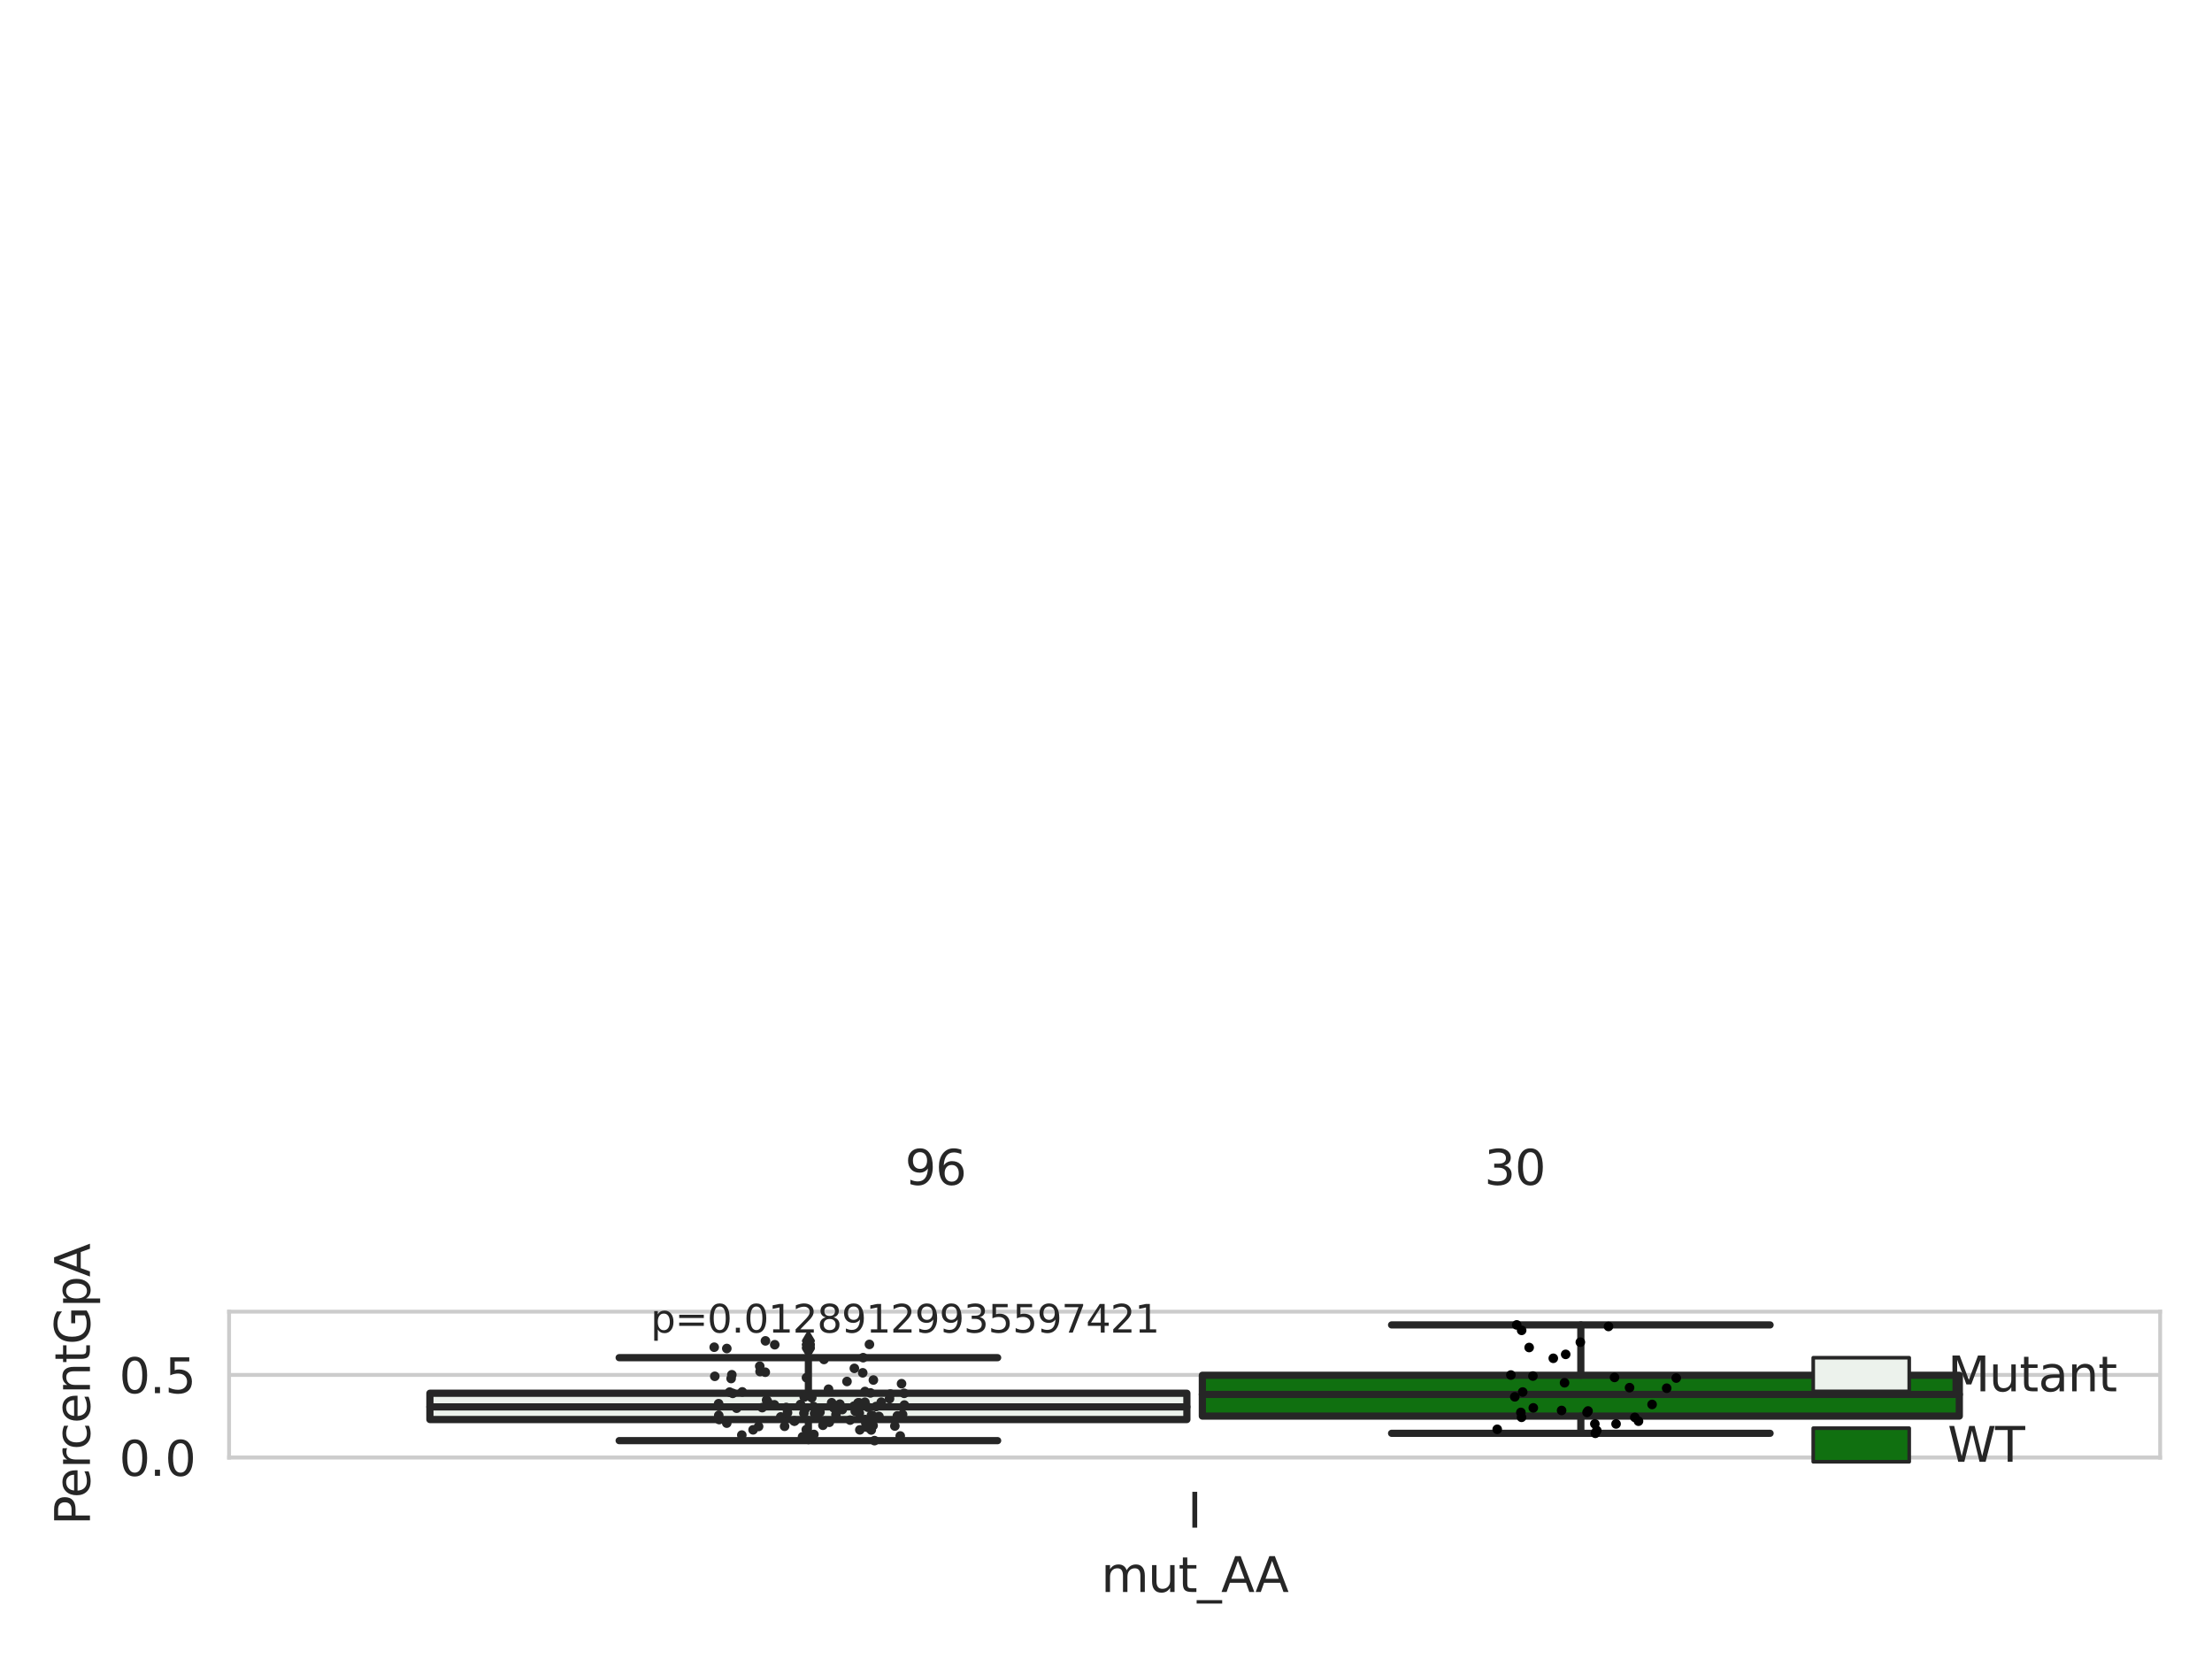 <?xml version="1.0" encoding="utf-8" standalone="no"?>
<!DOCTYPE svg PUBLIC "-//W3C//DTD SVG 1.1//EN"
  "http://www.w3.org/Graphics/SVG/1.1/DTD/svg11.dtd">
<svg xmlns:xlink="http://www.w3.org/1999/xlink" width="460.8pt" height="345.6pt" viewBox="0 0 460.8 345.6" xmlns="http://www.w3.org/2000/svg" version="1.1">
 <defs>
  <style type="text/css">*{stroke-linejoin: round; stroke-linecap: butt}</style>
 </defs>
 <g id="figure_1">
  <g id="patch_1">
   <path d="M 0 345.6 
L 460.8 345.6 
L 460.8 0 
L 0 0 
z
" style="fill: #ffffff"/>
  </g>
  <g id="axes_1">
   <g id="patch_2">
    <path d="M 47.72 303.64 
L 450 303.64 
L 450 273.24 
L 47.72 273.24 
z
" style="fill: #ffffff"/>
   </g>
   <g id="matplotlib.axis_1">
    <g id="xtick_1">
     <g id="text_1">
      <!-- I -->
      <g style="fill: #262626" transform="translate(247.385 318.238) scale(0.1 -0.1)">
       <defs>
        <path id="DejaVuSans-49" d="M 628 4666 
L 1259 4666 
L 1259 0 
L 628 0 
L 628 4666 
z
" transform="scale(0.016)"/>
       </defs>
       <use xlink:href="#DejaVuSans-49"/>
      </g>
     </g>
    </g>
    <g id="text_2">
     <!-- mut_AA -->
     <g style="fill: #262626" transform="translate(229.383 331.638) scale(0.1 -0.1)">
      <defs>
       <path id="DejaVuSans-6d" d="M 3328 2828 
Q 3544 3216 3844 3400 
Q 4144 3584 4550 3584 
Q 5097 3584 5394 3201 
Q 5691 2819 5691 2113 
L 5691 0 
L 5113 0 
L 5113 2094 
Q 5113 2597 4934 2840 
Q 4756 3084 4391 3084 
Q 3944 3084 3684 2787 
Q 3425 2491 3425 1978 
L 3425 0 
L 2847 0 
L 2847 2094 
Q 2847 2600 2669 2842 
Q 2491 3084 2119 3084 
Q 1678 3084 1418 2786 
Q 1159 2488 1159 1978 
L 1159 0 
L 581 0 
L 581 3500 
L 1159 3500 
L 1159 2956 
Q 1356 3278 1631 3431 
Q 1906 3584 2284 3584 
Q 2666 3584 2933 3390 
Q 3200 3197 3328 2828 
z
" transform="scale(0.016)"/>
       <path id="DejaVuSans-75" d="M 544 1381 
L 544 3500 
L 1119 3500 
L 1119 1403 
Q 1119 906 1312 657 
Q 1506 409 1894 409 
Q 2359 409 2629 706 
Q 2900 1003 2900 1516 
L 2900 3500 
L 3475 3500 
L 3475 0 
L 2900 0 
L 2900 538 
Q 2691 219 2414 64 
Q 2138 -91 1772 -91 
Q 1169 -91 856 284 
Q 544 659 544 1381 
z
M 1991 3584 
L 1991 3584 
z
" transform="scale(0.016)"/>
       <path id="DejaVuSans-74" d="M 1172 4494 
L 1172 3500 
L 2356 3500 
L 2356 3053 
L 1172 3053 
L 1172 1153 
Q 1172 725 1289 603 
Q 1406 481 1766 481 
L 2356 481 
L 2356 0 
L 1766 0 
Q 1100 0 847 248 
Q 594 497 594 1153 
L 594 3053 
L 172 3053 
L 172 3500 
L 594 3500 
L 594 4494 
L 1172 4494 
z
" transform="scale(0.016)"/>
       <path id="DejaVuSans-5f" d="M 3263 -1063 
L 3263 -1509 
L -63 -1509 
L -63 -1063 
L 3263 -1063 
z
" transform="scale(0.016)"/>
       <path id="DejaVuSans-41" d="M 2188 4044 
L 1331 1722 
L 3047 1722 
L 2188 4044 
z
M 1831 4666 
L 2547 4666 
L 4325 0 
L 3669 0 
L 3244 1197 
L 1141 1197 
L 716 0 
L 50 0 
L 1831 4666 
z
" transform="scale(0.016)"/>
      </defs>
      <use xlink:href="#DejaVuSans-6d"/>
      <use xlink:href="#DejaVuSans-75" x="97.412"/>
      <use xlink:href="#DejaVuSans-74" x="160.791"/>
      <use xlink:href="#DejaVuSans-5f" x="200"/>
      <use xlink:href="#DejaVuSans-41" x="250"/>
      <use xlink:href="#DejaVuSans-41" x="321.158"/>
     </g>
    </g>
   </g>
   <g id="matplotlib.axis_2">
    <g id="ytick_1">
     <g id="line2d_1">
      <path d="M 47.72 303.64 
L 450 303.64 
" clip-path="url(#p1702065bf3)" style="fill: none; stroke: #cccccc; stroke-width: 0.8; stroke-linecap: round"/>
     </g>
     <g id="text_3">
      <!-- 0.0 -->
      <g style="fill: #262626" transform="translate(24.817 307.439) scale(0.1 -0.1)">
       <defs>
        <path id="DejaVuSans-30" d="M 2034 4250 
Q 1547 4250 1301 3770 
Q 1056 3291 1056 2328 
Q 1056 1369 1301 889 
Q 1547 409 2034 409 
Q 2525 409 2770 889 
Q 3016 1369 3016 2328 
Q 3016 3291 2770 3770 
Q 2525 4250 2034 4250 
z
M 2034 4750 
Q 2819 4750 3233 4129 
Q 3647 3509 3647 2328 
Q 3647 1150 3233 529 
Q 2819 -91 2034 -91 
Q 1250 -91 836 529 
Q 422 1150 422 2328 
Q 422 3509 836 4129 
Q 1250 4750 2034 4750 
z
" transform="scale(0.016)"/>
        <path id="DejaVuSans-2e" d="M 684 794 
L 1344 794 
L 1344 0 
L 684 0 
L 684 794 
z
" transform="scale(0.016)"/>
       </defs>
       <use xlink:href="#DejaVuSans-30"/>
       <use xlink:href="#DejaVuSans-2e" x="63.623"/>
       <use xlink:href="#DejaVuSans-30" x="95.41"/>
      </g>
     </g>
    </g>
    <g id="ytick_2">
     <g id="line2d_2">
      <path d="M 47.72 286.421 
L 450 286.421 
" clip-path="url(#p1702065bf3)" style="fill: none; stroke: #cccccc; stroke-width: 0.8; stroke-linecap: round"/>
     </g>
     <g id="text_4">
      <!-- 0.5 -->
      <g style="fill: #262626" transform="translate(24.817 290.22) scale(0.1 -0.1)">
       <defs>
        <path id="DejaVuSans-35" d="M 691 4666 
L 3169 4666 
L 3169 4134 
L 1269 4134 
L 1269 2991 
Q 1406 3038 1543 3061 
Q 1681 3084 1819 3084 
Q 2600 3084 3056 2656 
Q 3513 2228 3513 1497 
Q 3513 744 3044 326 
Q 2575 -91 1722 -91 
Q 1428 -91 1123 -41 
Q 819 9 494 109 
L 494 744 
Q 775 591 1075 516 
Q 1375 441 1709 441 
Q 2250 441 2565 725 
Q 2881 1009 2881 1497 
Q 2881 1984 2565 2268 
Q 2250 2553 1709 2553 
Q 1456 2553 1204 2497 
Q 953 2441 691 2322 
L 691 4666 
z
" transform="scale(0.016)"/>
       </defs>
       <use xlink:href="#DejaVuSans-30"/>
       <use xlink:href="#DejaVuSans-2e" x="63.623"/>
       <use xlink:href="#DejaVuSans-35" x="95.41"/>
      </g>
     </g>
    </g>
    <g id="text_5">
     <!-- PercentGpA -->
     <g style="fill: #262626" transform="translate(18.737 317.717) rotate(-90) scale(0.1 -0.1)">
      <defs>
       <path id="DejaVuSans-50" d="M 1259 4147 
L 1259 2394 
L 2053 2394 
Q 2494 2394 2734 2622 
Q 2975 2850 2975 3272 
Q 2975 3691 2734 3919 
Q 2494 4147 2053 4147 
L 1259 4147 
z
M 628 4666 
L 2053 4666 
Q 2838 4666 3239 4311 
Q 3641 3956 3641 3272 
Q 3641 2581 3239 2228 
Q 2838 1875 2053 1875 
L 1259 1875 
L 1259 0 
L 628 0 
L 628 4666 
z
" transform="scale(0.016)"/>
       <path id="DejaVuSans-65" d="M 3597 1894 
L 3597 1613 
L 953 1613 
Q 991 1019 1311 708 
Q 1631 397 2203 397 
Q 2534 397 2845 478 
Q 3156 559 3463 722 
L 3463 178 
Q 3153 47 2828 -22 
Q 2503 -91 2169 -91 
Q 1331 -91 842 396 
Q 353 884 353 1716 
Q 353 2575 817 3079 
Q 1281 3584 2069 3584 
Q 2775 3584 3186 3129 
Q 3597 2675 3597 1894 
z
M 3022 2063 
Q 3016 2534 2758 2815 
Q 2500 3097 2075 3097 
Q 1594 3097 1305 2825 
Q 1016 2553 972 2059 
L 3022 2063 
z
" transform="scale(0.016)"/>
       <path id="DejaVuSans-72" d="M 2631 2963 
Q 2534 3019 2420 3045 
Q 2306 3072 2169 3072 
Q 1681 3072 1420 2755 
Q 1159 2438 1159 1844 
L 1159 0 
L 581 0 
L 581 3500 
L 1159 3500 
L 1159 2956 
Q 1341 3275 1631 3429 
Q 1922 3584 2338 3584 
Q 2397 3584 2469 3576 
Q 2541 3569 2628 3553 
L 2631 2963 
z
" transform="scale(0.016)"/>
       <path id="DejaVuSans-63" d="M 3122 3366 
L 3122 2828 
Q 2878 2963 2633 3030 
Q 2388 3097 2138 3097 
Q 1578 3097 1268 2742 
Q 959 2388 959 1747 
Q 959 1106 1268 751 
Q 1578 397 2138 397 
Q 2388 397 2633 464 
Q 2878 531 3122 666 
L 3122 134 
Q 2881 22 2623 -34 
Q 2366 -91 2075 -91 
Q 1284 -91 818 406 
Q 353 903 353 1747 
Q 353 2603 823 3093 
Q 1294 3584 2113 3584 
Q 2378 3584 2631 3529 
Q 2884 3475 3122 3366 
z
" transform="scale(0.016)"/>
       <path id="DejaVuSans-6e" d="M 3513 2113 
L 3513 0 
L 2938 0 
L 2938 2094 
Q 2938 2591 2744 2837 
Q 2550 3084 2163 3084 
Q 1697 3084 1428 2787 
Q 1159 2491 1159 1978 
L 1159 0 
L 581 0 
L 581 3500 
L 1159 3500 
L 1159 2956 
Q 1366 3272 1645 3428 
Q 1925 3584 2291 3584 
Q 2894 3584 3203 3211 
Q 3513 2838 3513 2113 
z
" transform="scale(0.016)"/>
       <path id="DejaVuSans-47" d="M 3809 666 
L 3809 1919 
L 2778 1919 
L 2778 2438 
L 4434 2438 
L 4434 434 
Q 4069 175 3628 42 
Q 3188 -91 2688 -91 
Q 1594 -91 976 548 
Q 359 1188 359 2328 
Q 359 3472 976 4111 
Q 1594 4750 2688 4750 
Q 3144 4750 3555 4637 
Q 3966 4525 4313 4306 
L 4313 3634 
Q 3963 3931 3569 4081 
Q 3175 4231 2741 4231 
Q 1884 4231 1454 3753 
Q 1025 3275 1025 2328 
Q 1025 1384 1454 906 
Q 1884 428 2741 428 
Q 3075 428 3337 486 
Q 3600 544 3809 666 
z
" transform="scale(0.016)"/>
       <path id="DejaVuSans-70" d="M 1159 525 
L 1159 -1331 
L 581 -1331 
L 581 3500 
L 1159 3500 
L 1159 2969 
Q 1341 3281 1617 3432 
Q 1894 3584 2278 3584 
Q 2916 3584 3314 3078 
Q 3713 2572 3713 1747 
Q 3713 922 3314 415 
Q 2916 -91 2278 -91 
Q 1894 -91 1617 61 
Q 1341 213 1159 525 
z
M 3116 1747 
Q 3116 2381 2855 2742 
Q 2594 3103 2138 3103 
Q 1681 3103 1420 2742 
Q 1159 2381 1159 1747 
Q 1159 1113 1420 752 
Q 1681 391 2138 391 
Q 2594 391 2855 752 
Q 3116 1113 3116 1747 
z
" transform="scale(0.016)"/>
      </defs>
      <use xlink:href="#DejaVuSans-50"/>
      <use xlink:href="#DejaVuSans-65" x="56.678"/>
      <use xlink:href="#DejaVuSans-72" x="118.201"/>
      <use xlink:href="#DejaVuSans-63" x="157.064"/>
      <use xlink:href="#DejaVuSans-65" x="212.045"/>
      <use xlink:href="#DejaVuSans-6e" x="273.568"/>
      <use xlink:href="#DejaVuSans-74" x="336.947"/>
      <use xlink:href="#DejaVuSans-47" x="376.156"/>
      <use xlink:href="#DejaVuSans-70" x="453.646"/>
      <use xlink:href="#DejaVuSans-41" x="517.123"/>
     </g>
    </g>
   </g>
   <g id="patch_3">
    <path d="M 89.557 295.716 
L 247.251 295.716 
L 247.251 290.236 
L 89.557 290.236 
L 89.557 295.716 
z
" clip-path="url(#p1702065bf3)" style="fill: #ecf2ec; stroke: #262626; stroke-width: 1.5; stroke-linejoin: miter"/>
   </g>
   <g id="patch_4">
    <path d="M 250.469 294.996 
L 408.163 294.996 
L 408.163 286.498 
L 250.469 286.498 
L 250.469 294.996 
z
" clip-path="url(#p1702065bf3)" style="fill: #107010; stroke: #262626; stroke-width: 1.5; stroke-linejoin: miter"/>
   </g>
   <g id="patch_5">
    <path d="M 248.86 303.64 
L 248.86 303.64 
L 248.86 303.64 
L 248.86 303.64 
z
" clip-path="url(#p1702065bf3)" style="fill: #ecf2ec; stroke: #262626; stroke-width: 0.75; stroke-linejoin: miter"/>
   </g>
   <g id="patch_6">
    <path d="M 248.86 303.64 
L 248.86 303.64 
L 248.86 303.64 
L 248.86 303.64 
z
" clip-path="url(#p1702065bf3)" style="fill: #107010; stroke: #262626; stroke-width: 0.75; stroke-linejoin: miter"/>
   </g>
   <g id="PathCollection_1"/>
   <g id="PathCollection_2"/>
   <g id="line2d_3">
    <path d="M 168.404 295.716 
L 168.404 300.11 
" clip-path="url(#p1702065bf3)" style="fill: none; stroke: #262626; stroke-width: 1.5; stroke-linecap: round"/>
   </g>
   <g id="line2d_4">
    <path d="M 168.404 290.236 
L 168.404 282.827 
" clip-path="url(#p1702065bf3)" style="fill: none; stroke: #262626; stroke-width: 1.5; stroke-linecap: round"/>
   </g>
   <g id="line2d_5">
    <path d="M 128.981 300.11 
L 207.827 300.11 
" clip-path="url(#p1702065bf3)" style="fill: none; stroke: #262626; stroke-width: 1.5; stroke-linecap: round"/>
   </g>
   <g id="line2d_6">
    <path d="M 128.981 282.827 
L 207.827 282.827 
" clip-path="url(#p1702065bf3)" style="fill: none; stroke: #262626; stroke-width: 1.5; stroke-linecap: round"/>
   </g>
   <g id="line2d_7">
    <defs>
     <path id="m9afbd395b0" d="M -0 1.414 
L 0.849 0 
L 0 -1.414 
L -0.849 -0 
z
" style="stroke: #262626; stroke-linejoin: miter"/>
    </defs>
    <g clip-path="url(#p1702065bf3)">
     <use xlink:href="#m9afbd395b0" x="168.404" y="280.063" style="fill: #262626; stroke: #262626; stroke-linejoin: miter"/>
     <use xlink:href="#m9afbd395b0" x="168.404" y="279.329" style="fill: #262626; stroke: #262626; stroke-linejoin: miter"/>
     <use xlink:href="#m9afbd395b0" x="168.404" y="280.129" style="fill: #262626; stroke: #262626; stroke-linejoin: miter"/>
     <use xlink:href="#m9afbd395b0" x="168.404" y="280.65" style="fill: #262626; stroke: #262626; stroke-linejoin: miter"/>
     <use xlink:href="#m9afbd395b0" x="168.404" y="280.919" style="fill: #262626; stroke: #262626; stroke-linejoin: miter"/>
    </g>
   </g>
   <g id="line2d_8">
    <path d="M 329.316 294.996 
L 329.316 298.583 
" clip-path="url(#p1702065bf3)" style="fill: none; stroke: #262626; stroke-width: 1.5; stroke-linecap: round"/>
   </g>
   <g id="line2d_9">
    <path d="M 329.316 286.498 
L 329.316 276.004 
" clip-path="url(#p1702065bf3)" style="fill: none; stroke: #262626; stroke-width: 1.5; stroke-linecap: round"/>
   </g>
   <g id="line2d_10">
    <path d="M 289.893 298.583 
L 368.739 298.583 
" clip-path="url(#p1702065bf3)" style="fill: none; stroke: #262626; stroke-width: 1.5; stroke-linecap: round"/>
   </g>
   <g id="line2d_11">
    <path d="M 289.893 276.004 
L 368.739 276.004 
" clip-path="url(#p1702065bf3)" style="fill: none; stroke: #262626; stroke-width: 1.5; stroke-linecap: round"/>
   </g>
   <g id="line2d_12"/>
   <g id="line2d_13">
    <path d="M 89.557 293.079 
L 247.251 293.079 
" clip-path="url(#p1702065bf3)" style="fill: none; stroke: #262626; stroke-width: 1.5; stroke-linecap: round"/>
   </g>
   <g id="line2d_14">
    <path d="M 250.469 290.486 
L 408.163 290.486 
" clip-path="url(#p1702065bf3)" style="fill: none; stroke: #262626; stroke-width: 1.5; stroke-linecap: round"/>
   </g>
   <g id="patch_7">
    <path d="M 47.72 303.64 
L 47.72 273.24 
" style="fill: none; stroke: #cccccc; stroke-width: 0.8; stroke-linejoin: miter; stroke-linecap: square"/>
   </g>
   <g id="patch_8">
    <path d="M 450 303.64 
L 450 273.24 
" style="fill: none; stroke: #cccccc; stroke-width: 0.8; stroke-linejoin: miter; stroke-linecap: square"/>
   </g>
   <g id="patch_9">
    <path d="M 47.72 303.64 
L 450 303.64 
" style="fill: none; stroke: #cccccc; stroke-width: 0.8; stroke-linejoin: miter; stroke-linecap: square"/>
   </g>
   <g id="patch_10">
    <path d="M 47.72 273.24 
L 450 273.24 
" style="fill: none; stroke: #cccccc; stroke-width: 0.8; stroke-linejoin: miter; stroke-linecap: square"/>
   </g>
   <g id="PathCollection_3">
    <defs>
     <path id="C0_0_9382850ecf" d="M 0 1 
C 0.265 1 0.52 0.895 0.707 0.707 
C 0.895 0.52 1 0.265 1 -0 
C 1 -0.265 0.895 -0.52 0.707 -0.707 
C 0.52 -0.895 0.265 -1 0 -1 
C -0.265 -1 -0.52 -0.895 -0.707 -0.707 
C -0.895 -0.52 -1 -0.265 -1 0 
C -1 0.265 -0.895 0.52 -0.707 0.707 
C -0.52 0.895 -0.265 1 0 1 
z
"/>
    </defs>
    <g clip-path="url(#p1702065bf3)">
     <use xlink:href="#C0_0_9382850ecf" x="188.398" y="292.701" style="fill: #262626"/>
    </g>
    <g clip-path="url(#p1702065bf3)">
     <use xlink:href="#C0_0_9382850ecf" x="179.015" y="294.393" style="fill: #262626"/>
    </g>
    <g clip-path="url(#p1702065bf3)">
     <use xlink:href="#C0_0_9382850ecf" x="167.182" y="299.314" style="fill: #262626"/>
    </g>
    <g clip-path="url(#p1702065bf3)">
     <use xlink:href="#C0_0_9382850ecf" x="159.698" y="291.66" style="fill: #262626"/>
    </g>
    <g clip-path="url(#p1702065bf3)">
     <use xlink:href="#C0_0_9382850ecf" x="166.755" y="292.578" style="fill: #262626"/>
    </g>
    <g clip-path="url(#p1702065bf3)">
     <use xlink:href="#C0_0_9382850ecf" x="175.46" y="293.641" style="fill: #262626"/>
    </g>
    <g clip-path="url(#p1702065bf3)">
     <use xlink:href="#C0_0_9382850ecf" x="169.109" y="291.161" style="fill: #262626"/>
    </g>
    <g clip-path="url(#p1702065bf3)">
     <use xlink:href="#C0_0_9382850ecf" x="154.63" y="289.956" style="fill: #262626"/>
    </g>
    <g clip-path="url(#p1702065bf3)">
     <use xlink:href="#C0_0_9382850ecf" x="177.095" y="295.834" style="fill: #262626"/>
    </g>
    <g clip-path="url(#p1702065bf3)">
     <use xlink:href="#C0_0_9382850ecf" x="156.883" y="297.858" style="fill: #262626"/>
    </g>
    <g clip-path="url(#p1702065bf3)">
     <use xlink:href="#C0_0_9382850ecf" x="185.479" y="290.411" style="fill: #262626"/>
    </g>
    <g clip-path="url(#p1702065bf3)">
     <use xlink:href="#C0_0_9382850ecf" x="151.992" y="290.002" style="fill: #262626"/>
    </g>
    <g clip-path="url(#p1702065bf3)">
     <use xlink:href="#C0_0_9382850ecf" x="180.18" y="292.112" style="fill: #262626"/>
    </g>
    <g clip-path="url(#p1702065bf3)">
     <use xlink:href="#C0_0_9382850ecf" x="171.649" y="283.201" style="fill: #262626"/>
    </g>
    <g clip-path="url(#p1702065bf3)">
     <use xlink:href="#C0_0_9382850ecf" x="179.81" y="282.827" style="fill: #262626"/>
    </g>
    <g clip-path="url(#p1702065bf3)">
     <use xlink:href="#C0_0_9382850ecf" x="168.002" y="286.997" style="fill: #262626"/>
    </g>
    <g clip-path="url(#p1702065bf3)">
     <use xlink:href="#C0_0_9382850ecf" x="181.82" y="294.932" style="fill: #262626"/>
    </g>
    <g clip-path="url(#p1702065bf3)">
     <use xlink:href="#C0_0_9382850ecf" x="172.599" y="289.397" style="fill: #262626"/>
    </g>
    <g clip-path="url(#p1702065bf3)">
     <use xlink:href="#C0_0_9382850ecf" x="159.829" y="292.309" style="fill: #262626"/>
    </g>
    <g clip-path="url(#p1702065bf3)">
     <use xlink:href="#C0_0_9382850ecf" x="174.961" y="292.511" style="fill: #262626"/>
    </g>
    <g clip-path="url(#p1702065bf3)">
     <use xlink:href="#C0_0_9382850ecf" x="158.268" y="284.601" style="fill: #262626"/>
    </g>
    <g clip-path="url(#p1702065bf3)">
     <use xlink:href="#C0_0_9382850ecf" x="181.941" y="287.483" style="fill: #262626"/>
    </g>
    <g clip-path="url(#p1702065bf3)">
     <use xlink:href="#C0_0_9382850ecf" x="186.939" y="294.951" style="fill: #262626"/>
    </g>
    <g clip-path="url(#p1702065bf3)">
     <use xlink:href="#C0_0_9382850ecf" x="170.511" y="294.068" style="fill: #262626"/>
    </g>
    <g clip-path="url(#p1702065bf3)">
     <use xlink:href="#C0_0_9382850ecf" x="169.685" y="294.445" style="fill: #262626"/>
    </g>
    <g clip-path="url(#p1702065bf3)">
     <use xlink:href="#C0_0_9382850ecf" x="186.415" y="297.066" style="fill: #262626"/>
    </g>
    <g clip-path="url(#p1702065bf3)">
     <use xlink:href="#C0_0_9382850ecf" x="180.221" y="295.715" style="fill: #262626"/>
    </g>
    <g clip-path="url(#p1702065bf3)">
     <use xlink:href="#C0_0_9382850ecf" x="178.161" y="293.981" style="fill: #262626"/>
    </g>
    <g clip-path="url(#p1702065bf3)">
     <use xlink:href="#C0_0_9382850ecf" x="165.554" y="296.023" style="fill: #262626"/>
    </g>
    <g clip-path="url(#p1702065bf3)">
     <use xlink:href="#C0_0_9382850ecf" x="153.455" y="293.351" style="fill: #262626"/>
    </g>
    <g clip-path="url(#p1702065bf3)">
     <use xlink:href="#C0_0_9382850ecf" x="149.703" y="292.414" style="fill: #262626"/>
    </g>
    <g clip-path="url(#p1702065bf3)">
     <use xlink:href="#C0_0_9382850ecf" x="181.119" y="280.063" style="fill: #262626"/>
    </g>
    <g clip-path="url(#p1702065bf3)">
     <use xlink:href="#C0_0_9382850ecf" x="180.405" y="297.25" style="fill: #262626"/>
    </g>
    <g clip-path="url(#p1702065bf3)">
     <use xlink:href="#C0_0_9382850ecf" x="187.808" y="288.25" style="fill: #262626"/>
    </g>
    <g clip-path="url(#p1702065bf3)">
     <use xlink:href="#C0_0_9382850ecf" x="148.906" y="286.711" style="fill: #262626"/>
    </g>
    <g clip-path="url(#p1702065bf3)">
     <use xlink:href="#C0_0_9382850ecf" x="167.728" y="293.533" style="fill: #262626"/>
    </g>
    <g clip-path="url(#p1702065bf3)">
     <use xlink:href="#C0_0_9382850ecf" x="159.457" y="279.329" style="fill: #262626"/>
    </g>
    <g clip-path="url(#p1702065bf3)">
     <use xlink:href="#C0_0_9382850ecf" x="165.431" y="296.032" style="fill: #262626"/>
    </g>
    <g clip-path="url(#p1702065bf3)">
     <use xlink:href="#C0_0_9382850ecf" x="161.393" y="280.129" style="fill: #262626"/>
    </g>
    <g clip-path="url(#p1702065bf3)">
     <use xlink:href="#C0_0_9382850ecf" x="166.857" y="292.824" style="fill: #262626"/>
    </g>
    <g clip-path="url(#p1702065bf3)">
     <use xlink:href="#C0_0_9382850ecf" x="163.777" y="293.201" style="fill: #262626"/>
    </g>
    <g clip-path="url(#p1702065bf3)">
     <use xlink:href="#C0_0_9382850ecf" x="178.955" y="292.227" style="fill: #262626"/>
    </g>
    <g clip-path="url(#p1702065bf3)">
     <use xlink:href="#C0_0_9382850ecf" x="152.456" y="286.385" style="fill: #262626"/>
    </g>
    <g clip-path="url(#p1702065bf3)">
     <use xlink:href="#C0_0_9382850ecf" x="148.783" y="280.65" style="fill: #262626"/>
    </g>
    <g clip-path="url(#p1702065bf3)">
     <use xlink:href="#C0_0_9382850ecf" x="180.758" y="297.341" style="fill: #262626"/>
    </g>
    <g clip-path="url(#p1702065bf3)">
     <use xlink:href="#C0_0_9382850ecf" x="158.031" y="297.161" style="fill: #262626"/>
    </g>
    <g clip-path="url(#p1702065bf3)">
     <use xlink:href="#C0_0_9382850ecf" x="152.307" y="287.174" style="fill: #262626"/>
    </g>
    <g clip-path="url(#p1702065bf3)">
     <use xlink:href="#C0_0_9382850ecf" x="158.783" y="293.234" style="fill: #262626"/>
    </g>
    <g clip-path="url(#p1702065bf3)">
     <use xlink:href="#C0_0_9382850ecf" x="169.475" y="293.001" style="fill: #262626"/>
    </g>
    <g clip-path="url(#p1702065bf3)">
     <use xlink:href="#C0_0_9382850ecf" x="152.641" y="290.264" style="fill: #262626"/>
    </g>
    <g clip-path="url(#p1702065bf3)">
     <use xlink:href="#C0_0_9382850ecf" x="181.536" y="294.818" style="fill: #262626"/>
    </g>
    <g clip-path="url(#p1702065bf3)">
     <use xlink:href="#C0_0_9382850ecf" x="178.742" y="292.256" style="fill: #262626"/>
    </g>
    <g clip-path="url(#p1702065bf3)">
     <use xlink:href="#C0_0_9382850ecf" x="188.357" y="290.257" style="fill: #262626"/>
    </g>
    <g clip-path="url(#p1702065bf3)">
     <use xlink:href="#C0_0_9382850ecf" x="159.945" y="292.077" style="fill: #262626"/>
    </g>
    <g clip-path="url(#p1702065bf3)">
     <use xlink:href="#C0_0_9382850ecf" x="167.959" y="297.825" style="fill: #262626"/>
    </g>
    <g clip-path="url(#p1702065bf3)">
     <use xlink:href="#C0_0_9382850ecf" x="167.538" y="291.029" style="fill: #262626"/>
    </g>
    <g clip-path="url(#p1702065bf3)">
     <use xlink:href="#C0_0_9382850ecf" x="187.537" y="299.141" style="fill: #262626"/>
    </g>
    <g clip-path="url(#p1702065bf3)">
     <use xlink:href="#C0_0_9382850ecf" x="180.365" y="296.44" style="fill: #262626"/>
    </g>
    <g clip-path="url(#p1702065bf3)">
     <use xlink:href="#C0_0_9382850ecf" x="170.817" y="294.174" style="fill: #262626"/>
    </g>
    <g clip-path="url(#p1702065bf3)">
     <use xlink:href="#C0_0_9382850ecf" x="159.419" y="285.857" style="fill: #262626"/>
    </g>
    <g clip-path="url(#p1702065bf3)">
     <use xlink:href="#C0_0_9382850ecf" x="162.637" y="295.169" style="fill: #262626"/>
    </g>
    <g clip-path="url(#p1702065bf3)">
     <use xlink:href="#C0_0_9382850ecf" x="174.127" y="293.216" style="fill: #262626"/>
    </g>
    <g clip-path="url(#p1702065bf3)">
     <use xlink:href="#C0_0_9382850ecf" x="183.581" y="292.097" style="fill: #262626"/>
    </g>
    <g clip-path="url(#p1702065bf3)">
     <use xlink:href="#C0_0_9382850ecf" x="182.176" y="300.11" style="fill: #262626"/>
    </g>
    <g clip-path="url(#p1702065bf3)">
     <use xlink:href="#C0_0_9382850ecf" x="154.534" y="298.953" style="fill: #262626"/>
    </g>
    <g clip-path="url(#p1702065bf3)">
     <use xlink:href="#C0_0_9382850ecf" x="151.407" y="280.919" style="fill: #262626"/>
    </g>
    <g clip-path="url(#p1702065bf3)">
     <use xlink:href="#C0_0_9382850ecf" x="183.109" y="295.075" style="fill: #262626"/>
    </g>
    <g clip-path="url(#p1702065bf3)">
     <use xlink:href="#C0_0_9382850ecf" x="167.473" y="294.406" style="fill: #262626"/>
    </g>
    <g clip-path="url(#p1702065bf3)">
     <use xlink:href="#C0_0_9382850ecf" x="164.055" y="294.294" style="fill: #262626"/>
    </g>
    <g clip-path="url(#p1702065bf3)">
     <use xlink:href="#C0_0_9382850ecf" x="180.196" y="289.87" style="fill: #262626"/>
    </g>
    <g clip-path="url(#p1702065bf3)">
     <use xlink:href="#C0_0_9382850ecf" x="169.551" y="298.823" style="fill: #262626"/>
    </g>
    <g clip-path="url(#p1702065bf3)">
     <use xlink:href="#C0_0_9382850ecf" x="181.722" y="296.995" style="fill: #262626"/>
    </g>
    <g clip-path="url(#p1702065bf3)">
     <use xlink:href="#C0_0_9382850ecf" x="180.803" y="293.152" style="fill: #262626"/>
    </g>
    <g clip-path="url(#p1702065bf3)">
     <use xlink:href="#C0_0_9382850ecf" x="177.892" y="292.929" style="fill: #262626"/>
    </g>
    <g clip-path="url(#p1702065bf3)">
     <use xlink:href="#C0_0_9382850ecf" x="173.702" y="293.287" style="fill: #262626"/>
    </g>
    <g clip-path="url(#p1702065bf3)">
     <use xlink:href="#C0_0_9382850ecf" x="174.146" y="294.686" style="fill: #262626"/>
    </g>
    <g clip-path="url(#p1702065bf3)">
     <use xlink:href="#C0_0_9382850ecf" x="149.732" y="294.858" style="fill: #262626"/>
    </g>
    <g clip-path="url(#p1702065bf3)">
     <use xlink:href="#C0_0_9382850ecf" x="179.721" y="285.983" style="fill: #262626"/>
    </g>
    <g clip-path="url(#p1702065bf3)">
     <use xlink:href="#C0_0_9382850ecf" x="161.322" y="292.648" style="fill: #262626"/>
    </g>
    <g clip-path="url(#p1702065bf3)">
     <use xlink:href="#C0_0_9382850ecf" x="181.5" y="297.89" style="fill: #262626"/>
    </g>
    <g clip-path="url(#p1702065bf3)">
     <use xlink:href="#C0_0_9382850ecf" x="181.883" y="296.969" style="fill: #262626"/>
    </g>
    <g clip-path="url(#p1702065bf3)">
     <use xlink:href="#C0_0_9382850ecf" x="149.825" y="295.721" style="fill: #262626"/>
    </g>
    <g clip-path="url(#p1702065bf3)">
     <use xlink:href="#C0_0_9382850ecf" x="176.443" y="287.787" style="fill: #262626"/>
    </g>
    <g clip-path="url(#p1702065bf3)">
     <use xlink:href="#C0_0_9382850ecf" x="172.763" y="296.288" style="fill: #262626"/>
    </g>
    <g clip-path="url(#p1702065bf3)">
     <use xlink:href="#C0_0_9382850ecf" x="179.12" y="297.868" style="fill: #262626"/>
    </g>
    <g clip-path="url(#p1702065bf3)">
     <use xlink:href="#C0_0_9382850ecf" x="185.306" y="291.371" style="fill: #262626"/>
    </g>
    <g clip-path="url(#p1702065bf3)">
     <use xlink:href="#C0_0_9382850ecf" x="173.247" y="292.216" style="fill: #262626"/>
    </g>
    <g clip-path="url(#p1702065bf3)">
     <use xlink:href="#C0_0_9382850ecf" x="158.336" y="285.72" style="fill: #262626"/>
    </g>
    <g clip-path="url(#p1702065bf3)">
     <use xlink:href="#C0_0_9382850ecf" x="177.979" y="285.056" style="fill: #262626"/>
    </g>
    <g clip-path="url(#p1702065bf3)">
     <use xlink:href="#C0_0_9382850ecf" x="171.43" y="296.906" style="fill: #262626"/>
    </g>
    <g clip-path="url(#p1702065bf3)">
     <use xlink:href="#C0_0_9382850ecf" x="163.446" y="297.123" style="fill: #262626"/>
    </g>
    <g clip-path="url(#p1702065bf3)">
     <use xlink:href="#C0_0_9382850ecf" x="182.493" y="293.007" style="fill: #262626"/>
    </g>
    <g clip-path="url(#p1702065bf3)">
     <use xlink:href="#C0_0_9382850ecf" x="181.331" y="290.174" style="fill: #262626"/>
    </g>
    <g clip-path="url(#p1702065bf3)">
     <use xlink:href="#C0_0_9382850ecf" x="149.757" y="292.95" style="fill: #262626"/>
    </g>
    <g clip-path="url(#p1702065bf3)">
     <use xlink:href="#C0_0_9382850ecf" x="151.397" y="296.462" style="fill: #262626"/>
    </g>
    <g clip-path="url(#p1702065bf3)">
     <use xlink:href="#C0_0_9382850ecf" x="188.027" y="294.664" style="fill: #262626"/>
    </g>
   </g>
   <g id="PathCollection_4">
    <defs>
     <path id="C1_0_f95801ce7b" d="M 0 1 
C 0.265 1 0.52 0.895 0.707 0.707 
C 0.895 0.52 1 0.265 1 -0 
C 1 -0.265 0.895 -0.52 0.707 -0.707 
C 0.52 -0.895 0.265 -1 0 -1 
C -0.265 -1 -0.52 -0.895 -0.707 -0.707 
C -0.895 -0.52 -1 -0.265 -1 0 
C -1 0.265 -0.895 0.52 -0.707 0.707 
C -0.52 0.895 -0.265 1 0 1 
z
"/>
    </defs>
    <g clip-path="url(#p1702065bf3)">
     <use xlink:href="#C1_0_f95801ce7b" x="335.082" y="276.327"/>
    </g>
    <g clip-path="url(#p1702065bf3)">
     <use xlink:href="#C1_0_f95801ce7b" x="332.34" y="298.583"/>
    </g>
    <g clip-path="url(#p1702065bf3)">
     <use xlink:href="#C1_0_f95801ce7b" x="340.564" y="295.267"/>
    </g>
    <g clip-path="url(#p1702065bf3)">
     <use xlink:href="#C1_0_f95801ce7b" x="325.925" y="288.056"/>
    </g>
    <g clip-path="url(#p1702065bf3)">
     <use xlink:href="#C1_0_f95801ce7b" x="336.337" y="286.942"/>
    </g>
    <g clip-path="url(#p1702065bf3)">
     <use xlink:href="#C1_0_f95801ce7b" x="339.466" y="289.076"/>
    </g>
    <g clip-path="url(#p1702065bf3)">
     <use xlink:href="#C1_0_f95801ce7b" x="318.551" y="280.711"/>
    </g>
    <g clip-path="url(#p1702065bf3)">
     <use xlink:href="#C1_0_f95801ce7b" x="344.161" y="292.576"/>
    </g>
    <g clip-path="url(#p1702065bf3)">
     <use xlink:href="#C1_0_f95801ce7b" x="315.559" y="290.984"/>
    </g>
    <g clip-path="url(#p1702065bf3)">
     <use xlink:href="#C1_0_f95801ce7b" x="319.336" y="286.655"/>
    </g>
    <g clip-path="url(#p1702065bf3)">
     <use xlink:href="#C1_0_f95801ce7b" x="316.963" y="295.251"/>
    </g>
    <g clip-path="url(#p1702065bf3)">
     <use xlink:href="#C1_0_f95801ce7b" x="323.578" y="282.957"/>
    </g>
    <g clip-path="url(#p1702065bf3)">
     <use xlink:href="#C1_0_f95801ce7b" x="317.204" y="289.987"/>
    </g>
    <g clip-path="url(#p1702065bf3)">
     <use xlink:href="#C1_0_f95801ce7b" x="316.986" y="277.138"/>
    </g>
    <g clip-path="url(#p1702065bf3)">
     <use xlink:href="#C1_0_f95801ce7b" x="341.329" y="296.059"/>
    </g>
    <g clip-path="url(#p1702065bf3)">
     <use xlink:href="#C1_0_f95801ce7b" x="326.16" y="282.14"/>
    </g>
    <g clip-path="url(#p1702065bf3)">
     <use xlink:href="#C1_0_f95801ce7b" x="347.203" y="289.187"/>
    </g>
    <g clip-path="url(#p1702065bf3)">
     <use xlink:href="#C1_0_f95801ce7b" x="349.188" y="287.073"/>
    </g>
    <g clip-path="url(#p1702065bf3)">
     <use xlink:href="#C1_0_f95801ce7b" x="336.655" y="296.627"/>
    </g>
    <g clip-path="url(#p1702065bf3)">
     <use xlink:href="#C1_0_f95801ce7b" x="329.215" y="279.604"/>
    </g>
    <g clip-path="url(#p1702065bf3)">
     <use xlink:href="#C1_0_f95801ce7b" x="316.825" y="294.233"/>
    </g>
    <g clip-path="url(#p1702065bf3)">
     <use xlink:href="#C1_0_f95801ce7b" x="332.237" y="296.619"/>
    </g>
    <g clip-path="url(#p1702065bf3)">
     <use xlink:href="#C1_0_f95801ce7b" x="314.747" y="286.445"/>
    </g>
    <g clip-path="url(#p1702065bf3)">
     <use xlink:href="#C1_0_f95801ce7b" x="315.964" y="276.004"/>
    </g>
    <g clip-path="url(#p1702065bf3)">
     <use xlink:href="#C1_0_f95801ce7b" x="332.639" y="298.004"/>
    </g>
    <g clip-path="url(#p1702065bf3)">
     <use xlink:href="#C1_0_f95801ce7b" x="311.898" y="297.752"/>
    </g>
    <g clip-path="url(#p1702065bf3)">
     <use xlink:href="#C1_0_f95801ce7b" x="330.82" y="293.933"/>
    </g>
    <g clip-path="url(#p1702065bf3)">
     <use xlink:href="#C1_0_f95801ce7b" x="319.412" y="293.286"/>
    </g>
    <g clip-path="url(#p1702065bf3)">
     <use xlink:href="#C1_0_f95801ce7b" x="325.308" y="293.827"/>
    </g>
    <g clip-path="url(#p1702065bf3)">
     <use xlink:href="#C1_0_f95801ce7b" x="330.611" y="294.233"/>
    </g>
   </g>
   <g id="text_6">
    <!-- 96 -->
    <g style="fill: #262626" transform="translate(188.518 246.818) scale(0.1 -0.1)">
     <defs>
      <path id="DejaVuSans-39" d="M 703 97 
L 703 672 
Q 941 559 1184 500 
Q 1428 441 1663 441 
Q 2288 441 2617 861 
Q 2947 1281 2994 2138 
Q 2813 1869 2534 1725 
Q 2256 1581 1919 1581 
Q 1219 1581 811 2004 
Q 403 2428 403 3163 
Q 403 3881 828 4315 
Q 1253 4750 1959 4750 
Q 2769 4750 3195 4129 
Q 3622 3509 3622 2328 
Q 3622 1225 3098 567 
Q 2575 -91 1691 -91 
Q 1453 -91 1209 -44 
Q 966 3 703 97 
z
M 1959 2075 
Q 2384 2075 2632 2365 
Q 2881 2656 2881 3163 
Q 2881 3666 2632 3958 
Q 2384 4250 1959 4250 
Q 1534 4250 1286 3958 
Q 1038 3666 1038 3163 
Q 1038 2656 1286 2365 
Q 1534 2075 1959 2075 
z
" transform="scale(0.016)"/>
      <path id="DejaVuSans-36" d="M 2113 2584 
Q 1688 2584 1439 2293 
Q 1191 2003 1191 1497 
Q 1191 994 1439 701 
Q 1688 409 2113 409 
Q 2538 409 2786 701 
Q 3034 994 3034 1497 
Q 3034 2003 2786 2293 
Q 2538 2584 2113 2584 
z
M 3366 4563 
L 3366 3988 
Q 3128 4100 2886 4159 
Q 2644 4219 2406 4219 
Q 1781 4219 1451 3797 
Q 1122 3375 1075 2522 
Q 1259 2794 1537 2939 
Q 1816 3084 2150 3084 
Q 2853 3084 3261 2657 
Q 3669 2231 3669 1497 
Q 3669 778 3244 343 
Q 2819 -91 2113 -91 
Q 1303 -91 875 529 
Q 447 1150 447 2328 
Q 447 3434 972 4092 
Q 1497 4750 2381 4750 
Q 2619 4750 2861 4703 
Q 3103 4656 3366 4563 
z
" transform="scale(0.016)"/>
     </defs>
     <use xlink:href="#DejaVuSans-39"/>
     <use xlink:href="#DejaVuSans-36" x="63.623"/>
    </g>
   </g>
   <g id="text_7">
    <!-- p=0.01289129935597421 -->
    <g style="fill: #262626" transform="translate(135.546 277.607) scale(0.08 -0.08)">
     <defs>
      <path id="DejaVuSans-3d" d="M 678 2906 
L 4684 2906 
L 4684 2381 
L 678 2381 
L 678 2906 
z
M 678 1631 
L 4684 1631 
L 4684 1100 
L 678 1100 
L 678 1631 
z
" transform="scale(0.016)"/>
      <path id="DejaVuSans-31" d="M 794 531 
L 1825 531 
L 1825 4091 
L 703 3866 
L 703 4441 
L 1819 4666 
L 2450 4666 
L 2450 531 
L 3481 531 
L 3481 0 
L 794 0 
L 794 531 
z
" transform="scale(0.016)"/>
      <path id="DejaVuSans-32" d="M 1228 531 
L 3431 531 
L 3431 0 
L 469 0 
L 469 531 
Q 828 903 1448 1529 
Q 2069 2156 2228 2338 
Q 2531 2678 2651 2914 
Q 2772 3150 2772 3378 
Q 2772 3750 2511 3984 
Q 2250 4219 1831 4219 
Q 1534 4219 1204 4116 
Q 875 4013 500 3803 
L 500 4441 
Q 881 4594 1212 4672 
Q 1544 4750 1819 4750 
Q 2544 4750 2975 4387 
Q 3406 4025 3406 3419 
Q 3406 3131 3298 2873 
Q 3191 2616 2906 2266 
Q 2828 2175 2409 1742 
Q 1991 1309 1228 531 
z
" transform="scale(0.016)"/>
      <path id="DejaVuSans-38" d="M 2034 2216 
Q 1584 2216 1326 1975 
Q 1069 1734 1069 1313 
Q 1069 891 1326 650 
Q 1584 409 2034 409 
Q 2484 409 2743 651 
Q 3003 894 3003 1313 
Q 3003 1734 2745 1975 
Q 2488 2216 2034 2216 
z
M 1403 2484 
Q 997 2584 770 2862 
Q 544 3141 544 3541 
Q 544 4100 942 4425 
Q 1341 4750 2034 4750 
Q 2731 4750 3128 4425 
Q 3525 4100 3525 3541 
Q 3525 3141 3298 2862 
Q 3072 2584 2669 2484 
Q 3125 2378 3379 2068 
Q 3634 1759 3634 1313 
Q 3634 634 3220 271 
Q 2806 -91 2034 -91 
Q 1263 -91 848 271 
Q 434 634 434 1313 
Q 434 1759 690 2068 
Q 947 2378 1403 2484 
z
M 1172 3481 
Q 1172 3119 1398 2916 
Q 1625 2713 2034 2713 
Q 2441 2713 2670 2916 
Q 2900 3119 2900 3481 
Q 2900 3844 2670 4047 
Q 2441 4250 2034 4250 
Q 1625 4250 1398 4047 
Q 1172 3844 1172 3481 
z
" transform="scale(0.016)"/>
      <path id="DejaVuSans-33" d="M 2597 2516 
Q 3050 2419 3304 2112 
Q 3559 1806 3559 1356 
Q 3559 666 3084 287 
Q 2609 -91 1734 -91 
Q 1441 -91 1130 -33 
Q 819 25 488 141 
L 488 750 
Q 750 597 1062 519 
Q 1375 441 1716 441 
Q 2309 441 2620 675 
Q 2931 909 2931 1356 
Q 2931 1769 2642 2001 
Q 2353 2234 1838 2234 
L 1294 2234 
L 1294 2753 
L 1863 2753 
Q 2328 2753 2575 2939 
Q 2822 3125 2822 3475 
Q 2822 3834 2567 4026 
Q 2313 4219 1838 4219 
Q 1578 4219 1281 4162 
Q 984 4106 628 3988 
L 628 4550 
Q 988 4650 1302 4700 
Q 1616 4750 1894 4750 
Q 2613 4750 3031 4423 
Q 3450 4097 3450 3541 
Q 3450 3153 3228 2886 
Q 3006 2619 2597 2516 
z
" transform="scale(0.016)"/>
      <path id="DejaVuSans-37" d="M 525 4666 
L 3525 4666 
L 3525 4397 
L 1831 0 
L 1172 0 
L 2766 4134 
L 525 4134 
L 525 4666 
z
" transform="scale(0.016)"/>
      <path id="DejaVuSans-34" d="M 2419 4116 
L 825 1625 
L 2419 1625 
L 2419 4116 
z
M 2253 4666 
L 3047 4666 
L 3047 1625 
L 3713 1625 
L 3713 1100 
L 3047 1100 
L 3047 0 
L 2419 0 
L 2419 1100 
L 313 1100 
L 313 1709 
L 2253 4666 
z
" transform="scale(0.016)"/>
     </defs>
     <use xlink:href="#DejaVuSans-70"/>
     <use xlink:href="#DejaVuSans-3d" x="63.477"/>
     <use xlink:href="#DejaVuSans-30" x="147.266"/>
     <use xlink:href="#DejaVuSans-2e" x="210.889"/>
     <use xlink:href="#DejaVuSans-30" x="242.676"/>
     <use xlink:href="#DejaVuSans-31" x="306.299"/>
     <use xlink:href="#DejaVuSans-32" x="369.922"/>
     <use xlink:href="#DejaVuSans-38" x="433.545"/>
     <use xlink:href="#DejaVuSans-39" x="497.168"/>
     <use xlink:href="#DejaVuSans-31" x="560.791"/>
     <use xlink:href="#DejaVuSans-32" x="624.414"/>
     <use xlink:href="#DejaVuSans-39" x="688.037"/>
     <use xlink:href="#DejaVuSans-39" x="751.66"/>
     <use xlink:href="#DejaVuSans-33" x="815.283"/>
     <use xlink:href="#DejaVuSans-35" x="878.906"/>
     <use xlink:href="#DejaVuSans-35" x="942.529"/>
     <use xlink:href="#DejaVuSans-39" x="1006.152"/>
     <use xlink:href="#DejaVuSans-37" x="1069.775"/>
     <use xlink:href="#DejaVuSans-34" x="1133.398"/>
     <use xlink:href="#DejaVuSans-32" x="1197.021"/>
     <use xlink:href="#DejaVuSans-31" x="1260.645"/>
    </g>
   </g>
   <g id="text_8">
    <!-- 30 -->
    <g style="fill: #262626" transform="translate(309.202 246.818) scale(0.1 -0.1)">
     <use xlink:href="#DejaVuSans-33"/>
     <use xlink:href="#DejaVuSans-30" x="63.623"/>
    </g>
   </g>
   <g id="legend_1">
    <g id="patch_11">
     <path d="M 377.728 289.838 
L 397.728 289.838 
L 397.728 282.838 
L 377.728 282.838 
z
" style="fill: #ecf2ec; stroke: #262626; stroke-width: 0.75; stroke-linejoin: miter"/>
    </g>
    <g id="text_9">
     <!-- Mutant -->
     <g style="fill: #262626" transform="translate(405.728 289.838) scale(0.1 -0.1)">
      <defs>
       <path id="DejaVuSans-4d" d="M 628 4666 
L 1569 4666 
L 2759 1491 
L 3956 4666 
L 4897 4666 
L 4897 0 
L 4281 0 
L 4281 4097 
L 3078 897 
L 2444 897 
L 1241 4097 
L 1241 0 
L 628 0 
L 628 4666 
z
" transform="scale(0.016)"/>
       <path id="DejaVuSans-61" d="M 2194 1759 
Q 1497 1759 1228 1600 
Q 959 1441 959 1056 
Q 959 750 1161 570 
Q 1363 391 1709 391 
Q 2188 391 2477 730 
Q 2766 1069 2766 1631 
L 2766 1759 
L 2194 1759 
z
M 3341 1997 
L 3341 0 
L 2766 0 
L 2766 531 
Q 2569 213 2275 61 
Q 1981 -91 1556 -91 
Q 1019 -91 701 211 
Q 384 513 384 1019 
Q 384 1609 779 1909 
Q 1175 2209 1959 2209 
L 2766 2209 
L 2766 2266 
Q 2766 2663 2505 2880 
Q 2244 3097 1772 3097 
Q 1472 3097 1187 3025 
Q 903 2953 641 2809 
L 641 3341 
Q 956 3463 1253 3523 
Q 1550 3584 1831 3584 
Q 2591 3584 2966 3190 
Q 3341 2797 3341 1997 
z
" transform="scale(0.016)"/>
      </defs>
      <use xlink:href="#DejaVuSans-4d"/>
      <use xlink:href="#DejaVuSans-75" x="86.279"/>
      <use xlink:href="#DejaVuSans-74" x="149.658"/>
      <use xlink:href="#DejaVuSans-61" x="188.867"/>
      <use xlink:href="#DejaVuSans-6e" x="250.146"/>
      <use xlink:href="#DejaVuSans-74" x="313.525"/>
     </g>
    </g>
    <g id="patch_12">
     <path d="M 377.728 304.517 
L 397.728 304.517 
L 397.728 297.517 
L 377.728 297.517 
z
" style="fill: #107010; stroke: #262626; stroke-width: 0.75; stroke-linejoin: miter"/>
    </g>
    <g id="text_10">
     <!-- WT -->
     <g style="fill: #262626" transform="translate(405.728 304.517) scale(0.1 -0.1)">
      <defs>
       <path id="DejaVuSans-57" d="M 213 4666 
L 850 4666 
L 1831 722 
L 2809 4666 
L 3519 4666 
L 4500 722 
L 5478 4666 
L 6119 4666 
L 4947 0 
L 4153 0 
L 3169 4050 
L 2175 0 
L 1381 0 
L 213 4666 
z
" transform="scale(0.016)"/>
       <path id="DejaVuSans-54" d="M -19 4666 
L 3928 4666 
L 3928 4134 
L 2272 4134 
L 2272 0 
L 1638 0 
L 1638 4134 
L -19 4134 
L -19 4666 
z
" transform="scale(0.016)"/>
      </defs>
      <use xlink:href="#DejaVuSans-57"/>
      <use xlink:href="#DejaVuSans-54" x="98.877"/>
     </g>
    </g>
   </g>
  </g>
 </g>
 <defs>
  <clipPath id="p1702065bf3">
   <rect x="47.72" y="273.24" width="402.28" height="30.4"/>
  </clipPath>
 </defs>
</svg>
